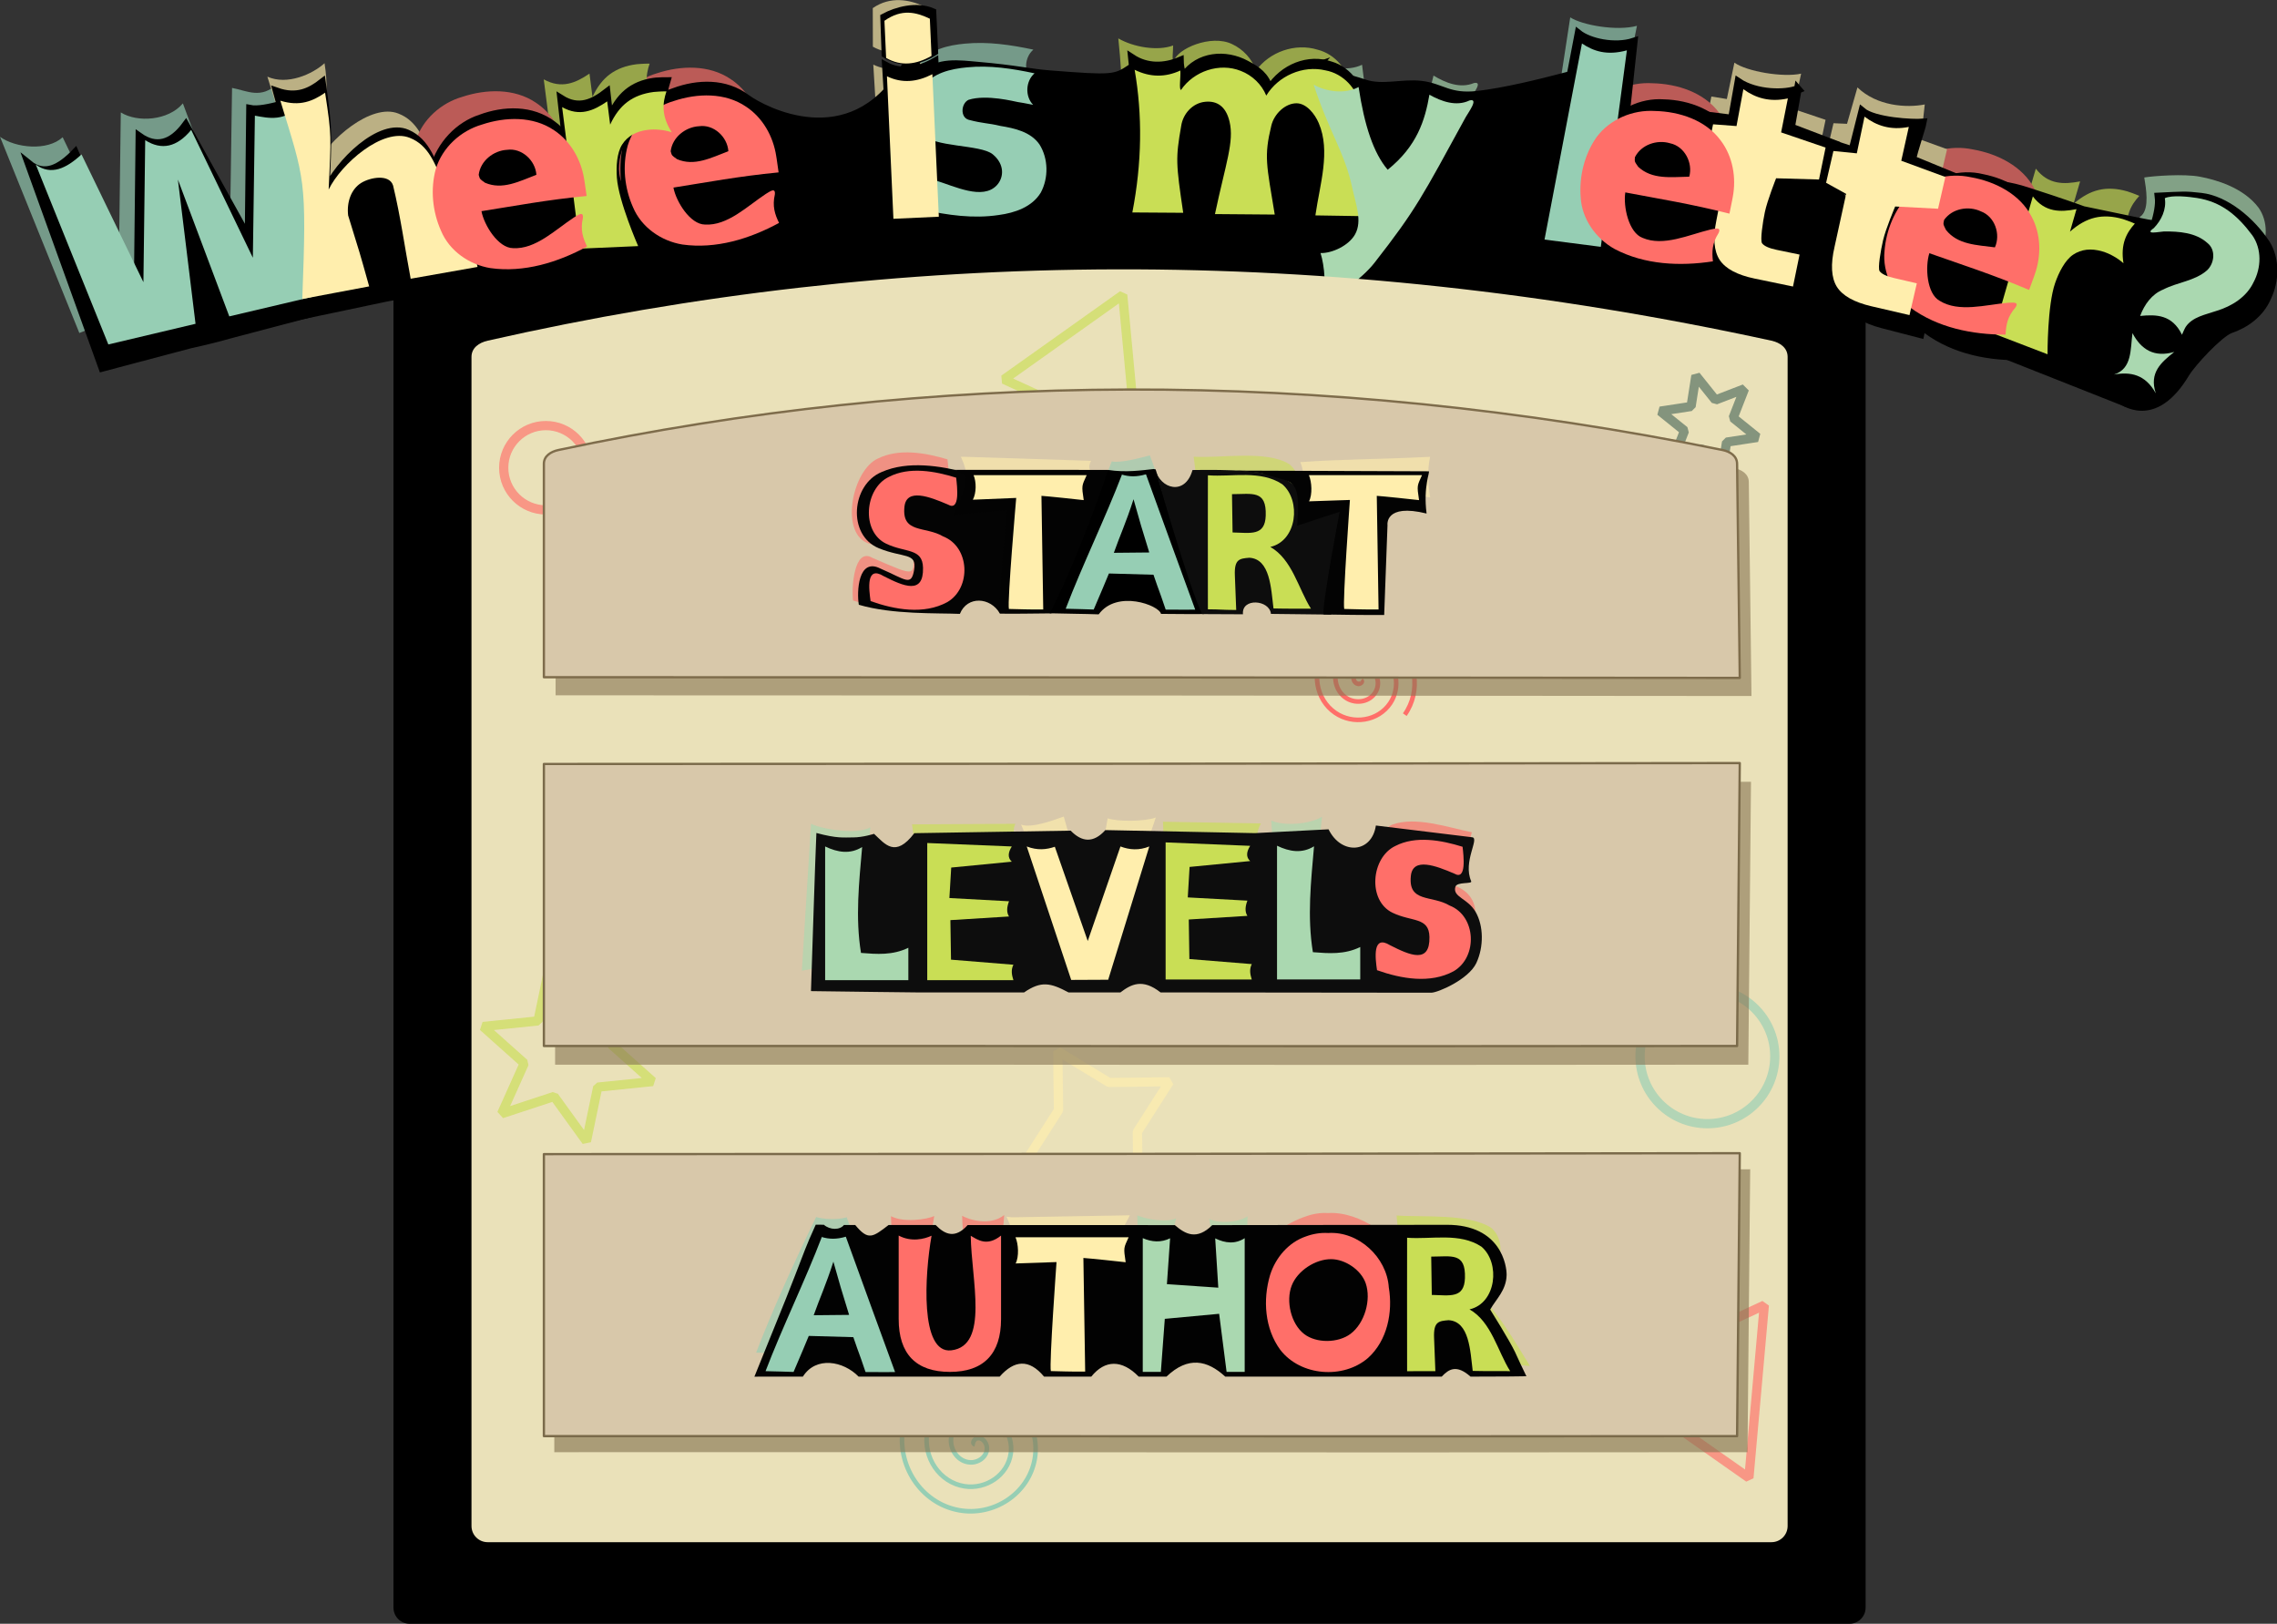 <svg id="mainMenu" height="93.683mm" viewBox="0 0 131.373 93.683" width="131.373mm" xmlns:xlink="http://www.w3.org/1999/xlink" xmlns="http://www.w3.org/2000/svg">
  <rect x="0" y="0" width="131.373" height="93.683" fill="#333333" stroke="none"/>
  <g id="layer1" transform="translate(-52.569 -42.025)">
    <g id="g5080" opacity=".666" stroke-width=".699" transform="matrix(1.438 0 0 1.422 -34.33 75.95)"><path
      id="path4418-1-1"
      d="m90.984-18.511.075.522c-1.639.158-2.9.401-4.281.616.108.57.683 1.495 1.284 1.5.921.056 1.727-.751 2.483-1.246.168-.098.395-.273.361.029-.109.471.002.803.171 1.15-1.192.645-2.57 1.068-3.935.876-.863-.139-1.67-.697-2.011-1.516-.347-.777-.438-1.682-.212-2.505.266-.873 1.013-1.552 1.882-1.803.949-.315 2.077-.349 2.934.233.677.446 1.102 1.201 1.224 1.993.009.05.017.101.024.151zm-1.97-.338c-.04-.583-.596-1.097-1.191-1.014-.555.029-1.089.449-1.158 1.016.053.179.03.158.258.32.706.302 1.384-.054 2.09-.323z"
      fill="#ff6f69"/><path
      id="path4442-4-1"
      d="m86.712-19.615c-.17-.055-.338-.089-.503-.103-.162-.018-.323-.016-.484.004-.472.06-.816.258-1.034.595-.215.333-.247.892-.215 1.345.07.966.866 2.775.866 2.775l-2.366.103-.729-5.742c.713.401 1.287.144 1.835-.233l.12.943c.188-.406.423-.714.706-.923.286-.213.642-.347 1.069-.401.062-.008.129-.013.201-.015.072-.006.178-.009.317-.009-.162.478-.213.992.216 1.66z"
      fill="#c9de55"/><path
      id="path4414-0"
      d="m60.432-18.305c.62.45 1.893.59 2.513.016l2.259 4.753.073-5.76c.671.424 1.914.332 2.491-.367l1.89 5.136.083-5.763c.596.11 1.165.473 1.822-.175l.604 7.503-3.467.814-2.092-5.549.718 5.851-3.712 1.499z"
      fill="#96ceb4"/><path
      id="path4416-1"
      d="m77.725-17.589c.302.59 1.242 2.418 1.448 3.575-.611.109-2.11.369-2.72.478-.24-1.26-.413-2.534-.716-3.781-.151-.475-.929-.333-1.299-.105-.403.249-.595.769-.531 1.319.516 1.668.437 1.384.856 2.878-.607.108-2.115.403-2.722.511.185-4.919.113-4.787-.883-8.033.795.36 1.808-.099 2.294-.546.275 1.766-.239 1.977-.339 4.14.498-1.031 2.209-2.536 3.3-2.098.784.305 1.01 1.073 1.311 1.663z"
      fill="#ffeead"/><path
      id="path4418-6"
      d="m83.17-17.554.075.522c-1.639.158-2.9.401-4.281.616.108.57.683 1.495 1.284 1.5.921.056 1.727-.751 2.483-1.246.168-.098.395-.273.361.029-.109.471.002.803.171 1.15-1.192.645-2.57 1.068-3.935.876-.863-.139-1.67-.697-2.011-1.516-.347-.777-.438-1.682-.212-2.505.266-.873 1.013-1.552 1.882-1.803.949-.315 2.077-.349 2.934.233.677.446 1.102 1.201 1.224 1.993.01.05.017.101.025.151zm-1.97-.338c-.04-.583-.596-1.097-1.191-1.014-.555.029-1.089.449-1.158 1.016.053.179.03.158.258.32.706.302 1.384-.054 2.09-.323z"
      fill="#ff6f69"/><path
      id="path4426-3"
      d="m101.893-21.845c-.365.313-.396.935-.058 1.279-.388-.076-.457-.087-.626-.113-.129-.02-1.269-.321-2.002-.091-.301.139-.356.701.002.811.608.159.778.126 1.289.248.58.094 1.238.239 1.595.751.364.577.374 1.358.053 1.955-.358.588-1.06.822-1.708.909-1.034.157-2.086.007-3.098-.217.307-.329.293-.77-.014-1.225-.202-.3.253-.062.544.042.783.242 1.907.8 2.48.201.293-.307.342-.851-.16-1.263-.502-.411-2.462-.272-2.844-.831-.399-.586-.386-1.287-.017-1.889.409-.582 1.154-.747 1.821-.809.92-.09 1.844.051 2.742.243z"
      fill="#96ceb4"/><path
      id="path4424-8"
      d="m95.469-21.236c.616.299 1.314.242 1.93-.076l.263 5.782-1.848.084zm-.021-2.292c.71-.499 1.486-.339 2.044-.076l-.127 1.549c-.616.351-1.297.445-1.913.092z"
      fill="#ffeead"/><path
      id="path4428-4"
      d="m110.823-20.993c.545-.763 1.576-1.13 2.476-.847.711.182 1.241.834 1.31 1.56.039 1.554-.163 3.005-.291 4.443-.618-.055-1.235-.11-1.853-.165.275-1.259.815-2.545.407-3.726-.131-.381-.442-.836-.844-.865-.454-.033-.937.358-1.088.828-.396 1.235-.31 1.556-.124 3.609l-2.425-.196c.586-2.025.999-2.865.863-3.701-.104-.638-.458-.885-.934-.871-.517.015-.935.425-1.042.908-.327 1.3-.324 1.495-.173 3.518-.618-.055-1.446-.11-2.064-.165.537-1.98.447-3.772.259-5.636.617.361 1.58.52 2.199.287.005.226-.062.628.028.641.119-.507 1.494-1.106 2.333-.699.448.21.809.603.962 1.075z"
      fill="#c9de55"/><path
      id="path4430-5"
      d="m113.257-21.402c.514.31 1.249.447 1.822.173.169 1.579.49 2.702 1.038 3.404 1.235-.905 1.606-1.94 1.829-2.966.475.293 1.071.537 1.621.303.403-.087-.081.499-.185.67-1.9 3.131-2.177 3.651-3.962 5.735-.56.654-1.71 1.398-2.202 1.35.204-.333.162-1.328.02-1.834.46.033 1.162-.246 1.441-.702.325-.53.071-1.251-.032-1.865-.247-1.476-.821-2.253-1.391-4.269z"
      fill="#aad8b0"/><path id="path4432-0" d="m123.432-23.153c.467.313 1.862.567 2.677.344l-1.582 7.839-2.292-.295z" fill="#96ceb4"/><path
      id="path4436-4"
      d="m132.584-20.348-.718.737 1.81.615-.267 1.296-1.747-.05s-.361.905-.46 1.379c-.086.412-.196 1.142-.111 1.258.086.113.284.201.594.265l.931.192-.267 1.296-1.554-.321c-.715-.148-1.192-.401-1.431-.76-.235-.362-.279-.9-.131-1.615l.421-2.158-.826-.431.267-1.296.62.101.303-1.475c.497.357 1.941.608 2.677.446z"
      fill="#ffeead"/><path
      id="path4442-3"
      d="m145.801-14.302c-.134-.118-.274-.216-.42-.294-.142-.081-.29-.143-.446-.189-.457-.133-.852-.088-1.185.135-.329.22-.582.72-.732 1.149-.32.915-.308 2.891-.308 2.891l-2.212-.846 1.614-5.558c.495.651 1.123.644 1.777.516l-.265.913c.334-.298.672-.486 1.015-.566.347-.082.727-.063 1.14.057.06.017.123.039.191.066.069.023.167.063.294.118-.339.374-.589.825-.462 1.609z"
      fill="#c9de55"/><path
      id="path4444-3"
      d="m148.181-11.404c-.4-.816-1.04-.828-1.703-.762.169-.457.477-.889.943-1.074.577-.297 1.282-.341 1.782-.779.302-.285.363-.833.012-1.107-.476-.428-1.265.159-1.874.164-.206.012-1.39.131-.982-.153.31-.316.177-1.092.104-1.541.364-.063 1.597-.155 2.232-.032.634.122 1.738.433 2.353 1.256.389.559.363 1.316.047 1.901-.287.602-.887.972-1.506 1.16-.44.153-.975.237-1.255.649-.06.102-.102.212-.152.319zm-2.015-.065c.359.679.896.996 1.703.762-.524.416-1.036.838-.752 1.679-.436-.782-1.044-.877-1.703-.762.741-.233.664-1.011.752-1.679z"
      fill="#aad8b0"/><path
      id="path4418-3-3"
      d="m129.866-16.833-.105.517c-1.597-.403-2.866-.599-4.239-.862-.09.574.14 1.638.704 1.844.848.363 1.879-.126 2.758-.337.191-.036.464-.123.33.149-.261.407-.269.757-.226 1.141-1.339.206-2.78.14-4-.5-.766-.422-1.338-1.219-1.383-2.105-.065-.849.154-1.731.644-2.43.545-.733 1.476-1.12 2.379-1.064 1.0.023 2.074.37 2.684 1.207.487.648.633 1.502.482 2.289-.009.05-.018.101-.028.151zm-1.741-.981c.158-.563-.191-1.234-.78-1.356-.532-.16-1.176.056-1.432.567-.011.186-.025.159.135.389.563.523 1.321.415 2.077.4z"
      fill="#ff6f69"/><path
      id="path4418-13-0"
      d="m142.141-13.716-.182.495c-1.518-.639-2.743-1.024-4.061-1.49-.176.553-.109 1.64.418 1.929.784.486 1.876.159 2.777.082.194-.007.477-.052.304.197-.319.363-.38.708-.395 1.094-1.355.002-2.769-.28-3.879-1.097-.693-.532-1.139-1.406-1.051-2.289.064-.849.413-1.688 1.003-2.306.649-.642 1.628-.885 2.512-.693.985.173 1.994.679 2.472 1.598.384.714.4 1.58.132 2.335-.016.049-.033.097-.05.145zm-1.573-1.232c.241-.532-.003-1.249-.567-1.458-.502-.238-1.171-.122-1.501.345-.038.183-.049.154.075.405.478.602 1.244.609 1.993.708z"
      fill="#ff6f69"/><path
      id="path4436-1-3"
      d="m137.564-18.771-.808.309 1.795.658-.298 1.289-1.745-.092s-.382.896-.492 1.368c-.095.41-.223 1.137-.141 1.255.083.115.279.208.588.279l.926.214-.298 1.289-1.546-.357c-.712-.165-1.183-.429-1.413-.793-.226-.367-.257-.906-.093-1.618l.472-2.148-.815-.451.298-1.289.543.024.418-1.477c.782.761 1.962.837 2.701.692z"
      fill="#ffeead"/></g><path
      id="rect5001"
      d="m75.924 56.345c26.425-3.54 54.279-4.576 83.348-.711.514.068.935.417.935.935v78.203c0 .518-.417.935-.935.935h-83.067c-.518 0-.935-.417-.935-.935v-78.203c0-.518.141-.156.654-.224z"
      fill-rule="evenodd"/>
    <g id="g4741" stroke="#000" stroke-width=".307" transform="matrix(1.43 0 0 1.605 -43.502 -87.434)"><path
      id="path4426-37"
      d="m111.849 88.111c-2.342-.819-3.601.404-4.249.491-1.034.157-2.643.19-3.656-.034.307-.329.85-.953.543-1.408 1.929-.816-1.583-1.044.004-3.74.409-.582 1.478-.435 2.146-.384 1.539.117 2.063.249 2.905.308 2.527.175 2.617.163 3.266-.224 1.582-.943-.092 3.89-.96 4.992z"/><path
      id="path4418-1-2"
      d="m104.589 88.718c-3.421.176-8.482.983-9.889 1.032-.876.03-1.67-.697-2.011-1.516-.347-.777-.417-1.632-.191-2.456.266-.873 1.013-1.552 1.882-1.803.949-.315 2.077-.349 2.934.233.677.446 4.167 2.086 6.29-1.011 1.304-1.903.047 4.191.987 5.521z"/><path
      id="path4442-4-9"
      d="m94.289 85.248c-.17-.055-.338-.089-.503-.103-.162-.018-.323-.016-.484.004-.472.06-.816.258-1.034.595-.215.333-.34.906-.215 1.345.31 1.082 2.246 2.682 2.246 2.682l-3.745.197-.729-5.742c.713.401 1.287.144 1.835-.233l.12.943c.188-.406.423-.714.706-.923.286-.213.642-.347 1.069-.401.062-.008.129-.013.201-.015.072-.006.178-.009.317-.009-.162.478-.213.992.216 1.66z"/><path
      id="path4414-2"
      d="m68.352 86.572c.62.45 1.241.16 1.861-.414l2.52 5.183.073-5.76c.671.424 1.294.282 1.871-.417l2.533 4.066.06-4.644c.596.11 1.988-.375 1.991-.327l.435 7.655-3.467.814c1.665-.561 1.246-.211-1.374.301l-3.549.838z"/><path
      id="path4416-90"
      d="m84.933 87.134c.302.59 1.242 2.418 1.448 3.575-.611.109-2.11.369-2.72.478-1.478.283.013-.012-1.69.311-.607.108-2.115.403-2.722.511.185-4.919.102-4.798-.894-8.045.795.248 1.336.014 1.821-.324.275 1.766.245 1.766.146 3.93.498-1.031 2.209-2.536 3.3-2.098.784.305 1.01 1.073 1.311 1.663z"/><path
      id="path4418-2"
      d="m90.747 87.309c-.468.223-.114.948-.078 1.421-.109.471.002.803.171 1.15-1.192.645-2.57 1.068-3.935.876-.863-.139-1.67-.697-2.011-1.516-.347-.777-.438-1.682-.212-2.505.266-.873 1.013-1.552 1.882-1.803.949-.315 2.077-.349 2.934.233.677.446 1.102 1.201 1.224 1.993.009.05.017.101.024.151z"/><path id="path4424-7" d="m102.927 83.041c.616.299 1.351.167 1.967-.151l.263 5.782-1.848.084zm-.073-1.746c.489-.235 1.303-.436 1.951-.19l.074 1.405c-.616.351-1.358.437-1.974.084z"/><path
      id="path4428-2"
      d="m118.401 83.87c.545-.763 1.576-1.13 2.476-.847.711.182 1.241.834 1.31 1.56.039 1.554-.163 3.005-.291 4.443-.618-.055-1.235-.11-1.853-.165-.788-.055.124-.015-1.648-.154l-2.425-.196c-.682-.077-.788-.133-1.285-.145-.618-.055-1.881-.132-2.498-.187.537-1.98 1.19-1.173.668-5.421.617.361 1.317.331 1.935.099.005.226.077.518.167.531.575-.723 1.672-.809 2.511-.402.448.21.78.412.933.883z"/><path
      id="path4430-7"
      d="m120.321 83.041c.514.31 1.211.416 1.926.629.716.214 1.52-.031 2.283.05.834.089 1.116.48 2.268.362 2.123-.218 5.416-1.162 6.094-1.262.403-.087-1.798.525-2.338 1.985-1.082 2.925-1.881 4.489-1.881 4.489-2.053-1.629-5.855.207-6.616 1.096-.56.654-1.79 1.367-2.281 1.319.286-1.901-.117-2.353-.258-2.86.46.033 1.659.763 2.228.324.526-.406.093-1.253-.032-1.865-.129-1.179-2.213-4.024-1.391-4.269z"/><path id="path4432-7" d="m130.866 81.879c.44.313 1.463.515 2.231.293l-.936 7.722-2.921-.441z"/><path
      id="path4436-9"
      d="m139.717 83.872-.274 1.38 1.81.615-.267 1.296.876 1.034c-.313.848 2.579 4.149.561 3.898-2.793-.664-2.576-.608-4.049-.912-.715-.148-1.192-.401-1.431-.76-.235-.362-.279-.9-.131-1.615l.421-2.158-.826-.431-.536-1.413 1.184.131.262-1.32c.726.438 1.914.442 2.402.257z"/><path
      id="path4442-0"
      d="m152.949 91.341c-1.94.202-.343.989-1.048-.424-.457-.133-.24-.927-.574-.704-.329.22-.712.709-.732 1.149-.06 1.32 1.872 3.594 1.872 3.594l-4.392-1.549s-4.684-7.465.886-5.867 1.594.808 2.247.68c6.921 1.306 1.005.023 2.976.835-.811.83-.834 3.541-1.236 2.287z"/><path
      id="path4444-1"
      d="m150.875 90.572c.682-1.123 3.657 1.236 4.123 1.051.799-.253 3.069-.163 2.073-1.007-.476-.428-2.506.539-3.114.543-1.363.027.475-2.28.316-3.421.981-.042 1.073-.058 1.718.009.999.102 2.018.86 2.633 1.683.389.559.363 1.316.047 1.901-.287.602-.887.972-1.506 1.16-.44.153-1.516 1.175-1.796 1.587-2.428 3.602-5.443-1.944-4.494-3.506z"/><path
      id="path4418-3-8"
      d="m137.444 88.03-.105.517c-.328-.046-.321.521-.447.795-.261.407-.269.757-.226 1.141-1.339.206-2.78.14-4-.5-.766-.422-1.338-1.219-1.383-2.105-.065-.849.154-1.731.644-2.43.545-.733 1.476-1.12 2.379-1.064 1.0.023 2.074.37 2.684 1.207.487.648.633 1.502.482 2.289-.009.05-.018.101-.028.151z"/><path
      id="path4418-13-7"
      d="m149.718 91.147-.182.495c-.321-.056-.396.467-.562.719-.319.363-.38.708-.395 1.094-1.355.002-2.769-.28-3.879-1.097-.693-.532-1.139-1.406-1.051-2.289.064-.849.413-1.688 1.003-2.306.649-.642 1.628-.885 2.512-.693.985.173 1.994.679 2.472 1.598.384.714.4 1.58.132 2.335-.016.049-.033.097-.05.145z"/><path
      id="path4436-1-1"
      d="m144.333 86.401 1.795.658-.298 1.289-1.745-.092s-.382.896-.492 1.368c-.095.41-.223 1.137-.141 1.255.083.115.279.208.588.279l.926.214-.298 1.289-1.546-.357c-.712-.165-1.183-.429-1.413-.793-.226-.367-.257-.906-.093-1.618l.472-2.148-.815-.451.003-1.406.641.183.396-1.401c.489.369 2.05.439 2.443.41-.036.173-.342.958-.423 1.321z"/></g><path
      id="path4418-1"
      d="m97.385 51.229.106.742c-2.323.225-4.111.57-6.068.876.153.811.968 2.127 1.82 2.133 1.305.08 2.447-1.068 3.519-1.772.238-.14.56-.388.512.042-.154.669.002 1.143.243 1.636-1.689.918-3.643 1.519-5.577 1.246-1.223-.198-2.367-.992-2.851-2.156-.492-1.106-.62-2.392-.3-3.563.377-1.242 1.435-2.207 2.667-2.564 1.345-.448 2.944-.497 4.159.331.96.634 1.562 1.708 1.736 2.835.013.071.024.144.035.215zm-2.792-.48c-.057-.829-.844-1.561-1.688-1.442-.786.041-1.543.638-1.641 1.445.075.255.043.225.366.456 1.001.43 1.961-.078 2.963-.459z"
      fill="#ff6f69"/><path
      id="path4442-4"
      d="m91.329 49.658c-.241-.078-.479-.127-.713-.146-.23-.025-.458-.023-.686.006-.669.085-1.157.367-1.466.846-.304.473-.351 1.269-.304 1.913.099 1.375 1.228 3.947 1.228 3.947l-3.353.147-1.034-8.166c1.01.57 1.824.205 2.601-.332l.17 1.342c.267-.577.6-1.015 1-1.313.405-.303.91-.494 1.515-.571.087-.011.182-.018.285-.021.102-.009.252-.013.449-.013-.23.68-.301 1.41.306 2.361z"
      fill="#c9de55"/><path
      id="path4414"
      d="m54.634 51.522c.879.64 1.759.227 2.638-.589l3.572 7.372.103-8.193c.951.602 1.835.401 2.653-.593l3.558 7.375.117-8.196c.844.157 1.686.338 2.617-.585l.821 11.007-4.915 1.158-2.965-7.893 1.018 8.321-5.031 1.192z"
      fill="#96ceb4"/><path
      id="path4416"
      d="m78.067 52.341c.428.839 1.76 3.44 2.052 5.085-.865.154-2.99.525-3.856.68-.34-1.792-.585-3.604-1.015-5.378-.214-.676-1.317-.474-1.841-.149-.571.355-.843 1.094-.752 1.876.731 2.373.62 1.968 1.213 4.093-.861.154-2.997.573-3.858.727.263-6.996.144-6.824-1.267-11.442 1.126.353 1.893.02 2.582-.461.389 2.512.347 2.512.206 5.589.706-1.466 3.131-3.607 4.678-2.985 1.111.433 1.431 1.526 1.859 2.365z"
      fill="#ffeead"/><path
      id="path4418"
      d="m86.309 52.59.106.742c-2.323.225-4.111.57-6.068.876.153.811.968 2.127 1.82 2.133 1.305.08 2.447-1.068 3.519-1.772.238-.14.56-.388.512.042-.154.669.002 1.143.243 1.636-1.689.918-3.643 1.519-5.577 1.246-1.223-.198-2.367-.992-2.851-2.156-.492-1.106-.62-2.392-.3-3.563.377-1.242 1.435-2.207 2.667-2.564 1.345-.448 2.944-.497 4.159.331.96.634 1.562 1.708 1.736 2.835.013.071.024.144.035.215zm-2.792-.48c-.057-.829-.844-1.561-1.688-1.442-.786.041-1.544.638-1.641 1.445.075.255.043.225.366.456 1.001.43 1.961-.078 2.963-.459z"
      fill="#ff6f69"/><path
      id="path4426"
      d="m112.259 46.254c-.518.445-.562 1.33-.083 1.819-.55-.108-.648-.123-.887-.161-.183-.029-1.799-.456-2.837-.129-.427.198-.504.997.002 1.153.862.226 1.103.179 1.827.353.822.134 1.755.34 2.261 1.068.516.82.53 1.931.076 2.78-.508.837-1.503 1.169-2.421 1.292-1.466.223-2.957.01-4.392-.308.435-.467.415-1.095-.02-1.743-.286-.426.358-.089.771.059 1.11.344 2.703 1.138 3.515.286.416-.436.485-1.211-.226-1.796-.711-.585-3.49-.386-4.031-1.182-.566-.833-.548-1.83-.024-2.686.58-.828 1.636-1.062 2.581-1.15 1.304-.128 2.613.073 3.886.346z"
      fill="#96ceb4"/><path
      id="path4424"
      d="m103.742 46.425c.873.426 1.746.332 2.62-.12l.373 8.223-2.62.12zm-.145-3.201c1.007-.71 1.829-.494 2.62-.12l.097 2.144c-.873.5-1.746.622-2.62.12z"
      fill="#ffeead"/><path
      id="path4428"
      d="m125.627 47.541c.691-1.139 2.112-1.766 3.413-1.457 1.024.185 1.841 1.055 2.012 2.078.215 2.201.079 4.28.046 6.332-.879-.014-1.758-.028-2.637-.042.259-1.814.89-3.694.192-5.328-.225-.527-.711-1.14-1.282-1.14-.646-0-1.288.605-1.452 1.287-.433 1.793-.278 2.24.197 5.133l-3.449-.028c.62-2.933 1.118-4.168.84-5.339-.212-.894-.738-1.208-1.41-1.139-.73.075-1.278.699-1.379 1.395-.328 1.877-.304 2.155.117 5.009-.879-.014-2.056-.006-2.935-.02.555-2.864.589-5.606.132-8.231.909.448 1.786.436 2.637.042.03.32-.09 1.111.039 1.12.738-1.085 2.221-1.589 3.448-1.098.654.251 1.205.772 1.471 1.425z"
      fill="#c9de55"/><path
      id="path4430"
      d="m128.363 46.912c.747.409 1.796.557 2.591.134.337 2.233.861 3.809 1.679 4.772 1.693-1.362 2.154-2.856 2.407-4.328.69.387 1.549.697 2.314.33.565-.148-.084.715-.22.964-2.498 4.567-2.858 5.323-5.257 8.394-.752.964-2.335 2.092-3.035 2.054.268-.485.148-1.897-.084-2.607.654.019 1.63-.422 1.997-1.087.428-.773.023-1.783-.16-2.647-.441-2.082-1.302-3.151-2.233-5.98z"
      fill="#aad8b0"/><path id="path4432" d="m143.841 44.533c.661.445 1.438.712 2.592.396l-1.504 11.337-3.248-.419z" fill="#96ceb4"/><path
      id="path4436"
      d="m155.721 47.702-.389 1.962 2.565.875-.379 1.843-2.476-.071s-.512 1.287-.651 1.962c-.121.586-.278 1.625-.157 1.79.122.16.402.286.842.377l1.32.273-.379 1.843-2.202-.456c-1.014-.21-1.69-.57-2.029-1.08-.333-.514-.395-1.28-.186-2.297l.597-3.07-1.171-.614.379-1.843 1.353.102.395-2.127c.705.508 1.525.763 2.568.532z"
      fill="#ffeead"/><path
      id="path4442"
      d="m175.086 57.215c-.19-.168-.389-.307-.596-.419-.201-.115-.411-.204-.632-.268-.647-.189-1.207-.125-1.68.192-.467.313-.825 1.025-1.037 1.634-.454 1.301-.437 4.111-.437 4.111l-3.135-1.203 2.287-7.905c.701.926 1.592.916 2.518.734l-.376 1.299c.473-.423.953-.692 1.438-.806.492-.116 1.03-.09 1.617.081.084.024.174.056.27.094.097.033.236.089.417.167-.48.532-.835 1.174-.655 2.289z"
      fill="#c9de55"/><path
      id="path4444"
      d="m178.459 61.337c-.567-1.16-1.473-1.178-2.413-1.084.239-.65.675-1.264 1.337-1.527.817-.422 1.817-.485 2.526-1.108.428-.406.514-1.184.017-1.574-.675-.608-1.646-.672-2.509-.665-.291.017-1.161.211-.584-.193.439-.449.741-1.087.637-1.727.426-.197 1.402-.082 1.847-.013 1.402.218 2.334.99 3.205 2.16.551.795.514 1.871.067 2.704-.407.857-1.257 1.383-2.135 1.65-.624.218-1.382.337-1.779.923-.086.144-.145.302-.215.454zm-2.856-.092c.509.966 1.27 1.417 2.413 1.084-.743.591-1.468 1.191-1.066 2.388-.619-1.113-1.479-1.247-2.413-1.084 1.05-.331.941-1.438 1.066-2.388z"
      fill="#aad8b0"/><path
      id="path4418-3"
      d="m152.499 53.616-.149.735c-2.263-.573-4.062-.853-6.008-1.225-.128.816.198 2.33.998 2.623 1.202.516 2.663-.179 3.909-.48.271-.051.658-.176.468.212-.37.578-.381 1.077-.32 1.622-1.898.293-3.94.199-5.669-.711-1.085-.6-1.896-1.734-1.961-2.994-.092-1.207.219-2.462.913-3.457.772-1.042 2.092-1.593 3.372-1.513 1.417.032 2.939.527 3.805 1.717.691.921.897 2.136.683 3.256-.013.072-.026.144-.04.214zm-2.468-1.396c.224-.8-.271-1.755-1.105-1.929-.754-.227-1.668.079-2.03.806-.015.265-.035.227.192.553.799.743 1.873.59 2.944.569z"
      fill="#ff6f69"/><path
      id="path4418-13"
      d="m169.897 58.049-.257.704c-2.151-.908-3.888-1.457-5.756-2.119-.249.787-.154 2.333.593 2.744 1.111.692 2.659.226 3.936.116.275-.01.677-.074.431.281-.452.516-.538 1.007-.56 1.556-1.921.003-3.925-.399-5.498-1.56-.983-.757-1.614-2-1.489-3.256.09-1.207.586-2.401 1.421-3.279.919-.914 2.307-1.259 3.561-.986 1.396.246 2.826.965 3.504 2.272.545 1.015.567 2.247.186 3.322-.022.069-.047.138-.071.206zm-2.23-1.753c.342-.757-.004-1.776-.803-2.074-.711-.339-1.66-.174-2.128.491-.054.26-.069.219.107.576.678.856 1.763.866 2.825 1.007z"
      fill="#ff6f69"/><path
      id="path4436-1"
      d="m162.699 49.346-.435 1.953 2.544.936-.422 1.833-2.474-.13s-.542 1.274-.698 1.946c-.135.583-.316 1.617-.199 1.785.118.163.395.295.833.397l1.313.305-.422 1.833-2.191-.508c-1.009-.234-1.676-.61-2.003-1.129-.321-.522-.365-1.289-.131-2.301l.669-3.055-1.156-.641.422-1.833 1.35.135.445-2.117c.693.525 1.507.799 2.555.593z"
      fill="#ffeead"/><path
      id="rect5004"
      d="m80.707 61.68c23.711-5.377 48.359-5.598 74.065 0 .506.11.935.417.935.935v67.45c0 .518-.417.935-.935.935h-74.065c-.518 0-.935-.417-.935-.935v-67.45c0-.518.43-.821.935-.935z"
      fill="#eae1b9"
      fill-rule="evenodd"/>
    <g fill="none"><circle id="path5989" cx="84.063" cy="69.011" opacity=".65" r="2.432" stroke="#ff6f69" stroke-linejoin="bevel" stroke-width=".532"/><path
      id="path6010"
      d="m131.104 81.272c.126.099-.072.219-.165.209-.253-.026-.33-.337-.254-.54.137-.363.592-.457.915-.298.474.234.588.85.342 1.29-.328.586-1.109.72-1.665.386-.699-.421-.853-1.369-.43-2.039.512-.813 1.629-.986 2.414-.474.926.603 1.12 1.889.518 2.789-.694 1.04-2.149 1.253-3.164.562-1.153-.785-1.387-2.409-.606-3.539.876-1.267 2.67-1.521 3.914-.65 1.381.966 1.655 2.93.695 4.288"
      stroke="#ff6f69"
      stroke-width=".265"/><path
      id="path6014"
      d="m49.017 121.137-5.598-2.568-5.598-2.568 5.023-3.565 5.023-3.565.576 6.132z"
      opacity=".65"
      stroke="#c9de55"
      stroke-linejoin="bevel"
      stroke-width=".779"
      transform="matrix(.682 0 0 .683 84.7 -15.314)"/><path
      id="path6020"
      d="m45.65 140.407-4.294-2.68-5.061.06 2.68-4.294-.06-5.061 4.294 2.68 5.061-.06-2.68 4.294z"
      opacity=".65"
      stroke="#ffeead"
      stroke-linejoin="bevel"
      stroke-width=".783"
      transform="matrix(.688 0 0 .672 86.826 16.37)"/></g>
      <path id="shadowButtonStart" class="shadowButtonMenu"
      d="m85.473 69.031c21.496-4.557 43.841-4.744 67.146 0 .459.093.843.354.848.793l.155 12.357c-44.899-.041-23.061-.022-68.997-.04v-12.317c0-.439.39-.696.848-.793z"
      fill="#867452"
      fill-opacity=".6"
      fill-rule="evenodd"/><path
      id="path6008"
      d="m146.711 120.655-1.789-.197-.728 1.646-.724-1.648-1.789.192 1.065-1.451-1.061-1.453 1.789.197.728-1.646.724 1.648 1.789-.192-1.065 1.451z"
      fill="none"
      opacity=".65"
      stroke="#4d6a5c"
      stroke-linejoin="bevel"
      stroke-width=".532"
      transform="matrix(.966 -.258 .258 .966 -18.888 -11.439)"/><circle id="path5989-9" cx="151.08" cy="102.968" fill="none" opacity=".65" r="3.887" stroke="#96ceb4" stroke-linejoin="bevel" stroke-width=".532"/><path
      id="path6006"
      d="m90.226 104.423-3.172.324-.65 3.122-1.866-2.585-3.028.998 1.306-2.909-2.378-2.124 3.172-.324.65-3.122 1.866 2.585 3.028-.998-1.306 2.909z"
      fill="none"
      opacity=".65"
      stroke="#c9de55"
      stroke-linejoin="bevel"
      stroke-width=".532"/>
      <path class="shadowButtonMenu" id="shadowButtonLevels" d="m153.439 103.452.155-16.323c-44.899.053-23.061.029-68.997.052v16.27c35.913-.011 36.071.032 68.842-0z" fill="#867452" fill-opacity=".6" fill-rule="evenodd"/><path
      id="path6012"
      d="m100.674 180.716c.172.126-.085.295-.209.287-.338-.022-.455-.432-.364-.706.164-.49.764-.637 1.202-.441.642.288.824 1.101.518 1.698-.408.796-1.439 1.012-2.194.595-.95-.525-1.202-1.777-.672-2.69.641-1.105 2.116-1.392 3.186-.75 1.261.756 1.582 2.455.827 3.682-.872 1.416-2.795 1.772-4.178.904-1.572-.987-1.963-3.134-.981-4.674 1.101-1.728 3.474-2.154 5.17-1.058 1.883 1.216 2.344 3.814 1.135 5.666"
      fill="none"
      stroke="#96ceb4"
      stroke-width=".265"
      transform="matrix(-.925 .38 -.38 -.925 270.616 254.268)"/><path id="path6018" d="m153.473 127.289-4.092-2.876-4.092-2.876 4.537-2.106 4.537-2.106-.444 4.982z" fill="none" opacity=".65" stroke="#ff6f69" stroke-linejoin="bevel" stroke-width=".532"/>
      <path class="shadowButtonMenu" id="shadowButtonAuthor" d="m153.392 125.809.155-16.323c-44.899.053-23.061.029-68.997.052v16.27c35.913-.011 36.071.032 68.842-0z" fill="#867452" fill-opacity=".631" fill-rule="evenodd"/>
      <a xlink:href="../level1.html" target="_top">
    <g id="buttonStart" class="buttonMenu" cursor="pointer" transform="translate(7.544 -54.464)"><path
      id="rect5004-9"
      d="m77.253 122.45c21.496-4.557 43.841-4.744 67.146 0 .459.093.843.354.848.793l.155 12.357c-44.899-.041-23.061-.022-68.997-.04v-12.317c0-.439.39-.696.848-.793z"
      fill="#d8c8aa"
      fill-rule="evenodd"
      stroke="#7e6c4b"
      stroke-linejoin="round"
      stroke-width=".132"/>
      <g id="g5987" transform="translate(-.855 .139)">
        <g id="g5422" opacity=".609" stroke-width=".977" transform="matrix(1.036 0 0 1 -68.978 -4.771)"><path
          id="path5253-9"
          d="m163.632 127.623c.058.515.239 1.957-.465 1.555-1.079-.465-2.402-.964-2.518.12-.168 1.571 1.208 1.102 2.235 1.716 1.543.601 1.636 2.971.237 3.788-1.356.738-3.351 1.462-4.744.967-.1-.69.043-3.099 1.074-2.464 2.555 1.147 2.303 1.086 2.27-.481-.025-1.157-1.493.136-2.608-.402-1.453-.7-.761-4.171.633-4.841 1.185-.614 2.667-.335 3.886.042z"
          fill="#ff6f69"/><path
          id="path5255-0"
          d="m164.636 127.477 6.99.231c-.284.631.162.538.291 1.408-2.003-.221-3.364-.445-3.364-.445l.103 6.554c-1.048.009-1.213-.015-1.981-.028-.098-.427.422-6.406.422-6.406l-2.501.103c.205-.387-.047-1.03-.215-1.417z"
          fill="#ffeead"/><path
          id="path5257-7"
          d="m173.866 128.867c-.431 1.348-.8 2.135-1.136 3.091l2.043-.02c-.672-2.222-.29-.894-.907-3.071zm1.036-1.473c1.646 4.534.943 3.523 2.523 7.841-.692.014-1.209-.003-1.704 0-.476-1.41-.289-.796-.704-2.012l-2.571-.072c-.343.822-.302.736-.878 2.079-.724-.029-.627-.015-1.616-.045.958-2.51 1.871-4.936 2.829-7.446.451.121 1.652-.216 2.12-.346z"
          fill="#96ceb4"/><path
          id="path5259-51"
          d="m181.757 131.619c1.265.716 1.619 2.414 2.346 3.563-1.212-.011-.94.012-2.161-.013-.143-1.158-.19-2.853-1.39-2.926-.572.046-.876.08-.839 1.016l.078 1.998c-.952-.006-.832-.036-1.634-.039-.007-1.169-.814-7.749-.814-7.749 1.419.107 4.071-.4 5.331.436 1.096.934.637 3.361-.917 3.714zm-2.209-3.044.033 2.21c1.039.023 1.873.222 1.913-.971.05-1.497-.772-1.239-1.946-1.239z"
          fill="#c9de55"/><path
          id="path5255-4-7"
          d="m190.51 127.477c-.156.788-.125 1.472.004 2.342-2.003-.221-2.614-1.148-2.614-1.148l.103 6.554c-1.048.009-1.213-.015-1.981-.028-.098-.427.328-6.289.328-6.289l-3.014.344c.205-.387.114-1.083-.055-1.469 2.289-.172 4.132-.149 7.229-.306z"
          fill="#ffeead"/></g><path
          id="path5253-6"
          d="m101.669 123.622c6.215 3.587 2.992 6.734 1.895 8.118-.535-.94-1.878-1.033-2.303.027-1.351-.056-3.883.047-5.83-.525-.126-.739-.045-2.763 1.258-2.083 1.455.626 1.772 1.048 1.934.053.162-.996-.627-.656-2.037-1.231-1.836-.749-1.59-3.686.172-4.403 1.498-.657 3.371-.359 4.912.045z"
          fill="#040404"/><path
          id="path5253"
          d="m101.046 123.909c.058.515.239 1.957-.465 1.555-1.08-.465-2.402-.964-2.518.12-.168 1.571 1.208 1.102 2.235 1.716 1.543.601 1.636 2.971.237 3.788-1.356.738-3.032.437-4.425-.058-.1-.69-.276-2.074.755-1.439 1.151.585 2.303 1.086 2.27-.481-.025-1.157-1.014-.856-2.13-1.394-1.453-.7-1.239-3.179.154-3.849 1.185-.614 2.667-.335 3.886.042z"
          fill="#ff6f69"/><path
          id="path5255-46"
          d="m100.98 123.457 8.812.004c.229 0-.576 1.488-.415 2.432-1.115 2.307-.585 2.4-.585 2.4l-2.247 3.445c-1.302.009-2.02.031-2.974.016-.122-.463.405-5.969.405-5.969l-3.097.271c.255-.42.884-1.876.675-2.295z"
          fill="#030303"/><path
          id="path5255"
          d="m102.05 123.763h6.527c-.284.631-.301.571-.171 1.441-2.003-.221-2.439-.247-2.439-.247l.103 6.554c-1.048.009-1.213-.015-1.981-.028-.098-.427.422-6.406.422-6.406l-2.501.103c.205-.387.208-1.03.04-1.417z"
          fill="#ffeead"/><path
          id="path5257-9"
          d="m112.555 123.431c1.604 5.231.893 3.11 2.795 8.344-.851.016-1.876-.011-2.485-.008-.106-.497-2.54-1.415-3.595.027-.891-.033-1.608-.028-2.825-.062 1.167-2.212 2.717-6.248 3.362-8.271 1.022.161 1.953.023 2.634-.052z"/><path
          id="path5257"
          d="m111.28 125.153c-.431 1.348-.8 2.135-1.136 3.091l2.043-.02c-.672-2.222-.29-.894-.907-3.071zm-.683-1.426c.427.133.864.146 1.4-.014 1.646 4.534 1.263 3.49 2.842 7.808-.692.014-1.209-.003-1.704 0-.476-1.41-.289-.796-.704-2.012l-2.571-.072c-.343.822-.302.736-.878 2.079-.724-.029-.627-.015-1.616-.045.958-2.51 2.297-5.252 3.255-7.762z"
          fill="#96ceb4"/><path
          id="path5259-5"
          d="m122.983 128.911c1.434.755-1.103 1.683-.28 2.897-1.374-.011-2.118-.026-3.495-.04-.078-.819-1.708-.944-1.614.022-1.079-.006-1.445-.008-2.355-.011-.797-1.621-2.703-8.351-2.703-8.351.275 1.138 1.727 1.548 2.146.04 2.007-.029 4.497-.002 5.481.606 3.128 2.241 4.967.413 2.819 4.839z"
          fill="#0d0d0d"/><path
          id="path5259"
          d="m119.17 127.904c1.265.716 1.619 2.414 2.346 3.563-1.212-.011-.94.012-2.161-.013-.143-1.158-.19-2.853-1.39-2.926-.572.046-.876.08-.839 1.016l.078 1.998c-.952-.006-.832-.036-1.634-.039-.007-1.169 0-7.732 0-7.732 1.419.107 3.033-.317 4.293.518 1.096.934.861 3.262-.693 3.615zm-2.209-3.044.033 2.21c1.039.023 1.873.222 1.913-.971.05-1.497-.772-1.239-1.946-1.239z"
          fill="#c9de55"/><path
          id="path5255-46-3"
          d="m117.168 123.5 11.143.041c.101 0-.33.85-.123 2.437-2.438-.604-2.255.67-2.255.67l-.192 5.182c-1.302.009-2.539-.015-3.493-.029-.122-.463.924-5.923.924-5.923l-2.452.8c.246-3.031-.353-2.388-2.062-3.043z"
          fill="#030303"/><path
          id="path5255-4"
          d="m121.397 123.763h6.527c-.284.631-.301.571-.171 1.441-2.003-.221-2.439-.247-2.439-.247l.103 6.554c-1.048.009-1.213-.015-1.981-.028-.098-.427.328-6.289.328-6.289l-2.36.08c.205-.387.162-1.124-.007-1.51z"
          fill="#ffeead"/></g>
    </g>
  </a>
    <a xlink:href="../levels.html" target="_top">
    <g id="buttonLevels" class="buttonMenu" cursor="pointer" transform="translate(7.544 -54.464)"><path
      id="rect5004-9-8"
      d="m145.247 156.837.155-16.323c-44.899.053-23.061.029-68.997.052v16.27c35.913-.011 36.071.032 68.842-0z"
      fill="#d8c8aa"
      fill-rule="evenodd"
      stroke="#7a6a4a"
      stroke-linejoin="round"
      stroke-width=".132"/>
      <g id="g5717" transform="translate(-113.883 8.181)">
        <g id="g5687" opacity=".652" transform="translate(45.337 3.401)"><path id="path5675" d="m160.363 132.435c.725.348 2.731.627 3.425.198-.177 2.036-.699 3.544-.364 5.58.911.072 1.821.147 2.732-.298v1.871l-6.322 1.124z" fill="#aad8b0"/><path
          id="path5677"
          d="m166.188 132.468 5.97-.033c-.22.352-.049 1.412.198 1.639l-3.727-.785-.105 1.758 3.44.187c-.126.335-.154.637 0 .878l-3.382.21.035 2.281 3.6.292c-.157.316-.088.605 0 .89h-4.971z"
          fill="#c9de55"/><path id="path5679" d="m175.553 139.77-3.068-7.289c.611.236 1.975-.296 2.461-.463l1.559 5.508.975-5.407c.526.2 2.186.189 2.775-.047l-2.57 7.689z" fill="#ffeead"/><path
          id="path5681"
          d="m198.35 133.467c.058.499-.234.662-.142 1.399.496 3.003-2.941-1.972-3.058-.921-.168 1.523 2.527 1.71 2.405 2.084 1.543.583 1.466 2.459.068 3.252-1.356.715-3.032.424-4.425-.056-.1-.669-.276-2.01.755-1.394 1.151.567 2.303 1.053 2.27-.467-.025-1.122-1.014-.83-2.13-1.351-1.453-.679-1.587-2.881-.193-3.531 1.35-.491 3.196.156 4.589.442z"
          fill="#ff6f69"
          opacity="1"/><path
          id="path5683"
          d="m180.669 132.316 5.655.1c-.22.352-.33.999-.083 1.226l-3.859-.389-.105 1.758 3.44.187c-.126.335-.154.637 0 .878l-3.382.21.035 2.281 3.6.292c-.157.316-.088.605 0 .89h-4.971z"
          fill="#c9de55"/><path id="path5685" d="m186.915 132.243c.725.348 2.235.214 2.929-.215-.177 2.036-.682 4.106-.347 6.142.911.072 1.821.147 2.732-.298v1.871h-4.801z" fill="#aad8b0"/></g><path
          id="path5689"
          d="m208.136 136.622c.56-.001 1.201-.207 1.201-.207.636.591 1.219 1.412 2.323-.038l9.021-.146c.646.665 1.31.734 2.001-.032l8.624.175 4.254-.22c.726 1.493 2.491 1.392 2.73-.219l5.556.678c.445.054-.552 1.4-.057 2.537.077.178-.825.012-.913.323-.169.597.711.655 1.169 1.448.458.793.481 2.005.041 2.947-.44.942-2.216 1.713-2.606 1.713l-15.614-.017c-1.045-.821-1.699-.468-2.315 0h-2.994c-1.034-.55-1.573-.682-2.563 0h-6.228c-.518 0-3.591-.044-6.069-.075.069-1.941.24-7.572.313-9.123 1.209.324 1.566.256 2.126.255z"
          fill="#0d0d0d"
          fill-rule="evenodd"/><path id="path5691" d="m206.515 137.144c.725.348 1.441.462 2.135.033-.177 2.036-.401 4.073-.066 6.109.911.072 1.821.147 2.732-.298v1.871h-4.801z" fill="#aad8b0"/><path
          id="path5693"
          d="m212.406 136.945 4.878.199c-.22.352-.247.652 0 .878l-3.495.339-.105 1.758 3.44.187c-.126.335-.154.637 0 .878l-3.382.21.035 2.281 3.6.292c-.157.316-.088.605 0 .89h-4.971z"
          fill="#c9de55"/><path id="path5695" d="m220.712 144.843-2.565-7.699c.611.236 1.133.184 1.62.017l1.899 5.437 1.887-5.454c.526.2 1.076.236 1.664 0l-2.371 7.689z" fill="#ffeead"/><path
          id="path5697"
          d="m243.292 137.161c.058.515.239 1.957-.465 1.555-1.079-.465-2.402-.964-2.518.12-.168 1.571 1.208 1.102 2.235 1.716 1.543.601 1.636 2.971.237 3.788-1.356.738-3.032.437-4.425-.058-.1-.69-.276-2.074.755-1.439 1.151.585 2.303 1.086 2.27-.481-.025-1.157-1.014-.856-2.13-1.394-1.453-.7-1.239-3.179.154-3.849 1.185-.614 2.667-.335 3.886.042z"
          fill="#ff6f69"/><path
          id="path5699"
          d="m226.159 136.909 4.878.199c-.22.352-.247.652 0 .878l-3.495.339-.105 1.758 3.44.187c-.126.335-.154.637 0 .878l-3.382.21.035 2.281 3.6.292c-.157.316-.088.605 0 .89h-4.971z"
          fill="#c9de55"/><path id="path5701" d="m232.587 137.101c.725.348 1.441.462 2.135.033-.177 2.036-.401 4.073-.066 6.109.911.072 1.821.147 2.732-.298v1.871h-4.801z" fill="#aad8b0"/></g>
    </g>
  </a>
  <a xlink:href="../author.html" target="_top">
    <g id="buttonAuthor" class="buttonMenu" cursor="pointer" transform="translate(7.544 -54.464)"><path
      id="rect5004-9-8-4"
      d="m145.247 179.346.155-16.323c-44.899.053-23.061.029-68.997.052v16.27c35.913-.011 36.071.032 68.842-0z"
      fill="#d8c8aa"
      fill-rule="evenodd"
      stroke="#7a6a4a"
      stroke-linejoin="round"
      stroke-width=".132"/>
      <g id="g5955" transform="translate(-71.51 8.871)">
        <g id="g5885" opacity=".65" stroke-width=".995" transform="matrix(1.011 0 0 1 -1.177 2.172)"><path
          id="path5737-4"
          d="m167.278 155.613c.722.386 2.05.188 2.47-.009-.392 2.221-1.096 6.814.732 6.596 2.195-.262.89-4.085.858-6.609.384.219 1.58.614 2.402-.045l-.393 4.849c-.081 1.003-.25 1.766-.749 2.279-.496.513-1.23.77-2.201.77-.975 0-1.712-.257-2.212-.77-.496-.513-.71-1.274-.744-2.279z"
          fill="#ff6f69"/><path
          id="path5741-6"
          d="m181.334 155.568c.526.228 1.689.426 2.215.169l-.63 2.647 2.964.202-.444-2.815c.587.284 1.644.207 2.187-.147l-.22 7.821h-1.044l-.43-3.352-3.135.291-.228 3.06h-1.044z"
          fill="#aad8b0"/><path
          id="path5743-7"
          d="m190.115 158.47c-.343.898-.039 2.203.721 2.79.706.545 1.961.525 2.675-.009.816-.61 1.208-1.967.873-2.928-.265-.76-1.175-1.374-1.979-1.382-.918-.01-1.962.671-2.289 1.529zm2.104-3.038c1.754-.115 4.085 1.388 4.204 3.122.243 1.438-.786 3.082-1.905 4.089-1.436 1.236-3.89 1.043-5.059-.471-.899-1.224-1.643-2.903-1.22-4.327.313-1.002 1.692-1.877 2.703-2.217.407-.15.844-.222 1.277-.196z"
          fill="#ff6f69"/><path
          id="path5257-70-1-3"
          d="m163.675 157.085c-.431 1.348-.8 2.135-1.136 3.091l2.043-.02c-.672-2.222-.29-.894-.907-3.071zm-.683-1.426c.427.133 1.224.179 1.76.019 1.646 4.534 1.263 3.49 2.842 7.808-.692.014-1.569-.036-2.064-.033-.476-1.41-.289-.796-.704-2.012l-2.571-.072c-.343.822-.302.736-.878 2.079-.724-.029-.807.068-1.796.038.958-2.51 2.117-5.103 3.435-7.845z"
          fill="#96ceb4"/><path
          id="path5255-4-3-3-1"
          d="m174.183 155.678 6.723-.116c-.284.631-.497.687-.368 1.556-2.003-.221-2.439-.247-2.439-.247l.103 6.554c-1.048.009-1.213-.015-1.981-.028-.098-.427.328-6.289.328-6.289l-2.36.08c.205-.387-.149-1.157-.318-1.543z"
          fill="#ffeead"/><path
          id="path5259-3-6-7"
          d="m200.376 159.838c1.265.716 2.642 3.265 3.369 4.415-1.212-.011-1.963-.84-3.183-.864-.143-1.158-.19-2.853-1.39-2.926-.572.046-.876.08-.839 1.016l.075 1.925c-.952-.006-.829.005-1.631.002-.007-1.169-.646-7.833-.646-7.833 1.419.107 4.138-.127 5.398.709 1.096.934.402 3.204-1.151 3.557zm-2.209-3.044.033 2.21c1.039.023 1.873.222 1.913-.971.05-1.497-.772-1.239-1.946-1.239z"
          fill="#c9de55"/></g><path
          id="rect5846"
          d="m165.228 158.292.649 0c.754.917 1.008.707 1.926.001l2.716.001c.551.572 1.142.793 1.847.001l11.95.004c.617.533 1.269.883 2.163.001l13.532-.018c3.137-.004 3.461 2.382 3.449 2.9-.019.886-.624 1.408-.947 1.99 0 0 1.131 1.805 1.435 2.456.304.651.35.778.654 1.391-.496.003-.492.012-1.056.014-.565.001-2.168.008-2.168.008-.814-.724-1.261-.428-1.662 0h-12.49c-1.034-.951-2.139-1.194-3.391 0h-1.602c-.965-.99-1.946-.983-2.736 0h-2.724c-.87-1.044-1.722-.951-2.561 0h-8.139c-.879-.904-2.462-1.195-3.216 0h-1.908c-.518 0-.069-.002-.888.002 1.947-4.795 1.934-4.77 2.934-7.363.232-.572.226-.56.605-1.406.346.001.197.001.468.005.357.312.924.312 1.158.015z"
          fill="#020202"
          fill-rule="evenodd"/><path
          id="path5737"
          d="m168.385 158.903c.722.386 1.477.205 1.897.008-.392 2.221-.687 6.83 1.141 6.613 2.195-.262 1.151-4.085 1.12-6.609.384.219.926.647 1.748-.012v4.816c0 1.006-.25 1.766-.749 2.279-.496.513-1.23.77-2.201.77-.975 0-1.712-.257-2.212-.77-.496-.513-.744-1.273-.744-2.279z"
          fill="#ff6f69"/><path
          id="path5741"
          d="m182.468 159.052c.526.228 1.051.265 1.577.008l-.184 2.647 2.964.202-.178-2.844c.587.284 1.158.342 1.701-.012v7.715h-1.044l-.43-3.352-3.135.291-.228 3.06h-1.044z"
          fill="#aad8b0"/><path
          id="path5743"
          d="m191.058 161.793c-.343.898-.039 2.203.721 2.79.706.545 1.961.525 2.675-.009.816-.61 1.208-1.967.873-2.928-.265-.76-1.175-1.374-1.979-1.382-.918-.01-1.962.671-2.289 1.529zm2.104-3.038c1.754-.115 3.382 1.396 3.5 3.131.243 1.438-.082 3.074-1.201 4.081-1.436 1.236-3.89 1.043-5.059-.471-.899-1.224-1.013-2.886-.59-4.311.313-1.002 1.062-1.893 2.073-2.234.407-.15.844-.222 1.277-.196z"
          fill="#ff6f69"/><path
          id="path5257-70-1"
          d="m164.618 160.408c-.431 1.348-.8 2.135-1.136 3.091l2.043-.02c-.672-2.222-.29-.894-.907-3.071zm-.683-1.426c.427.133.864.146 1.4-.014 1.646 4.534 1.263 3.49 2.842 7.808-.692.014-1.209-.003-1.704 0-.476-1.41-.289-.796-.704-2.012l-2.571-.072c-.343.822-.302.736-.878 2.079-.724-.029-.627-.015-1.616-.045.958-2.51 2.297-5.252 3.255-7.762z"
          fill="#96ceb4"/><path
          id="path5255-4-3-3"
          d="m175.125 159.001h6.527c-.284.631-.301.571-.171 1.441-2.003-.221-2.439-.247-2.439-.247l.103 6.554c-1.048.009-1.213-.015-1.981-.028-.098-.427.328-6.289.328-6.289l-2.36.08c.205-.387.162-1.124-.007-1.51z"
          fill="#ffeead"/><path
          id="path5259-3-6"
          d="m201.319 163.161c1.265.716 1.619 2.414 2.346 3.563-1.212-.011-.94.012-2.161-.013-.143-1.158-.19-2.853-1.39-2.926-.572.046-.876.08-.839 1.016l.075 1.925c-.952-.006-.829.005-1.631.002-.007-1.169 0-7.7 0-7.7 1.419.107 3.033-.317 4.293.518 1.096.934.861 3.262-.693 3.615zm-2.209-3.044.033 2.21c1.039.023 1.873.222 1.913-.971.05-1.497-.772-1.239-1.946-1.239z"
          fill="#c9de55"/></g>
    </g>
</a>
  </g>
</svg>

